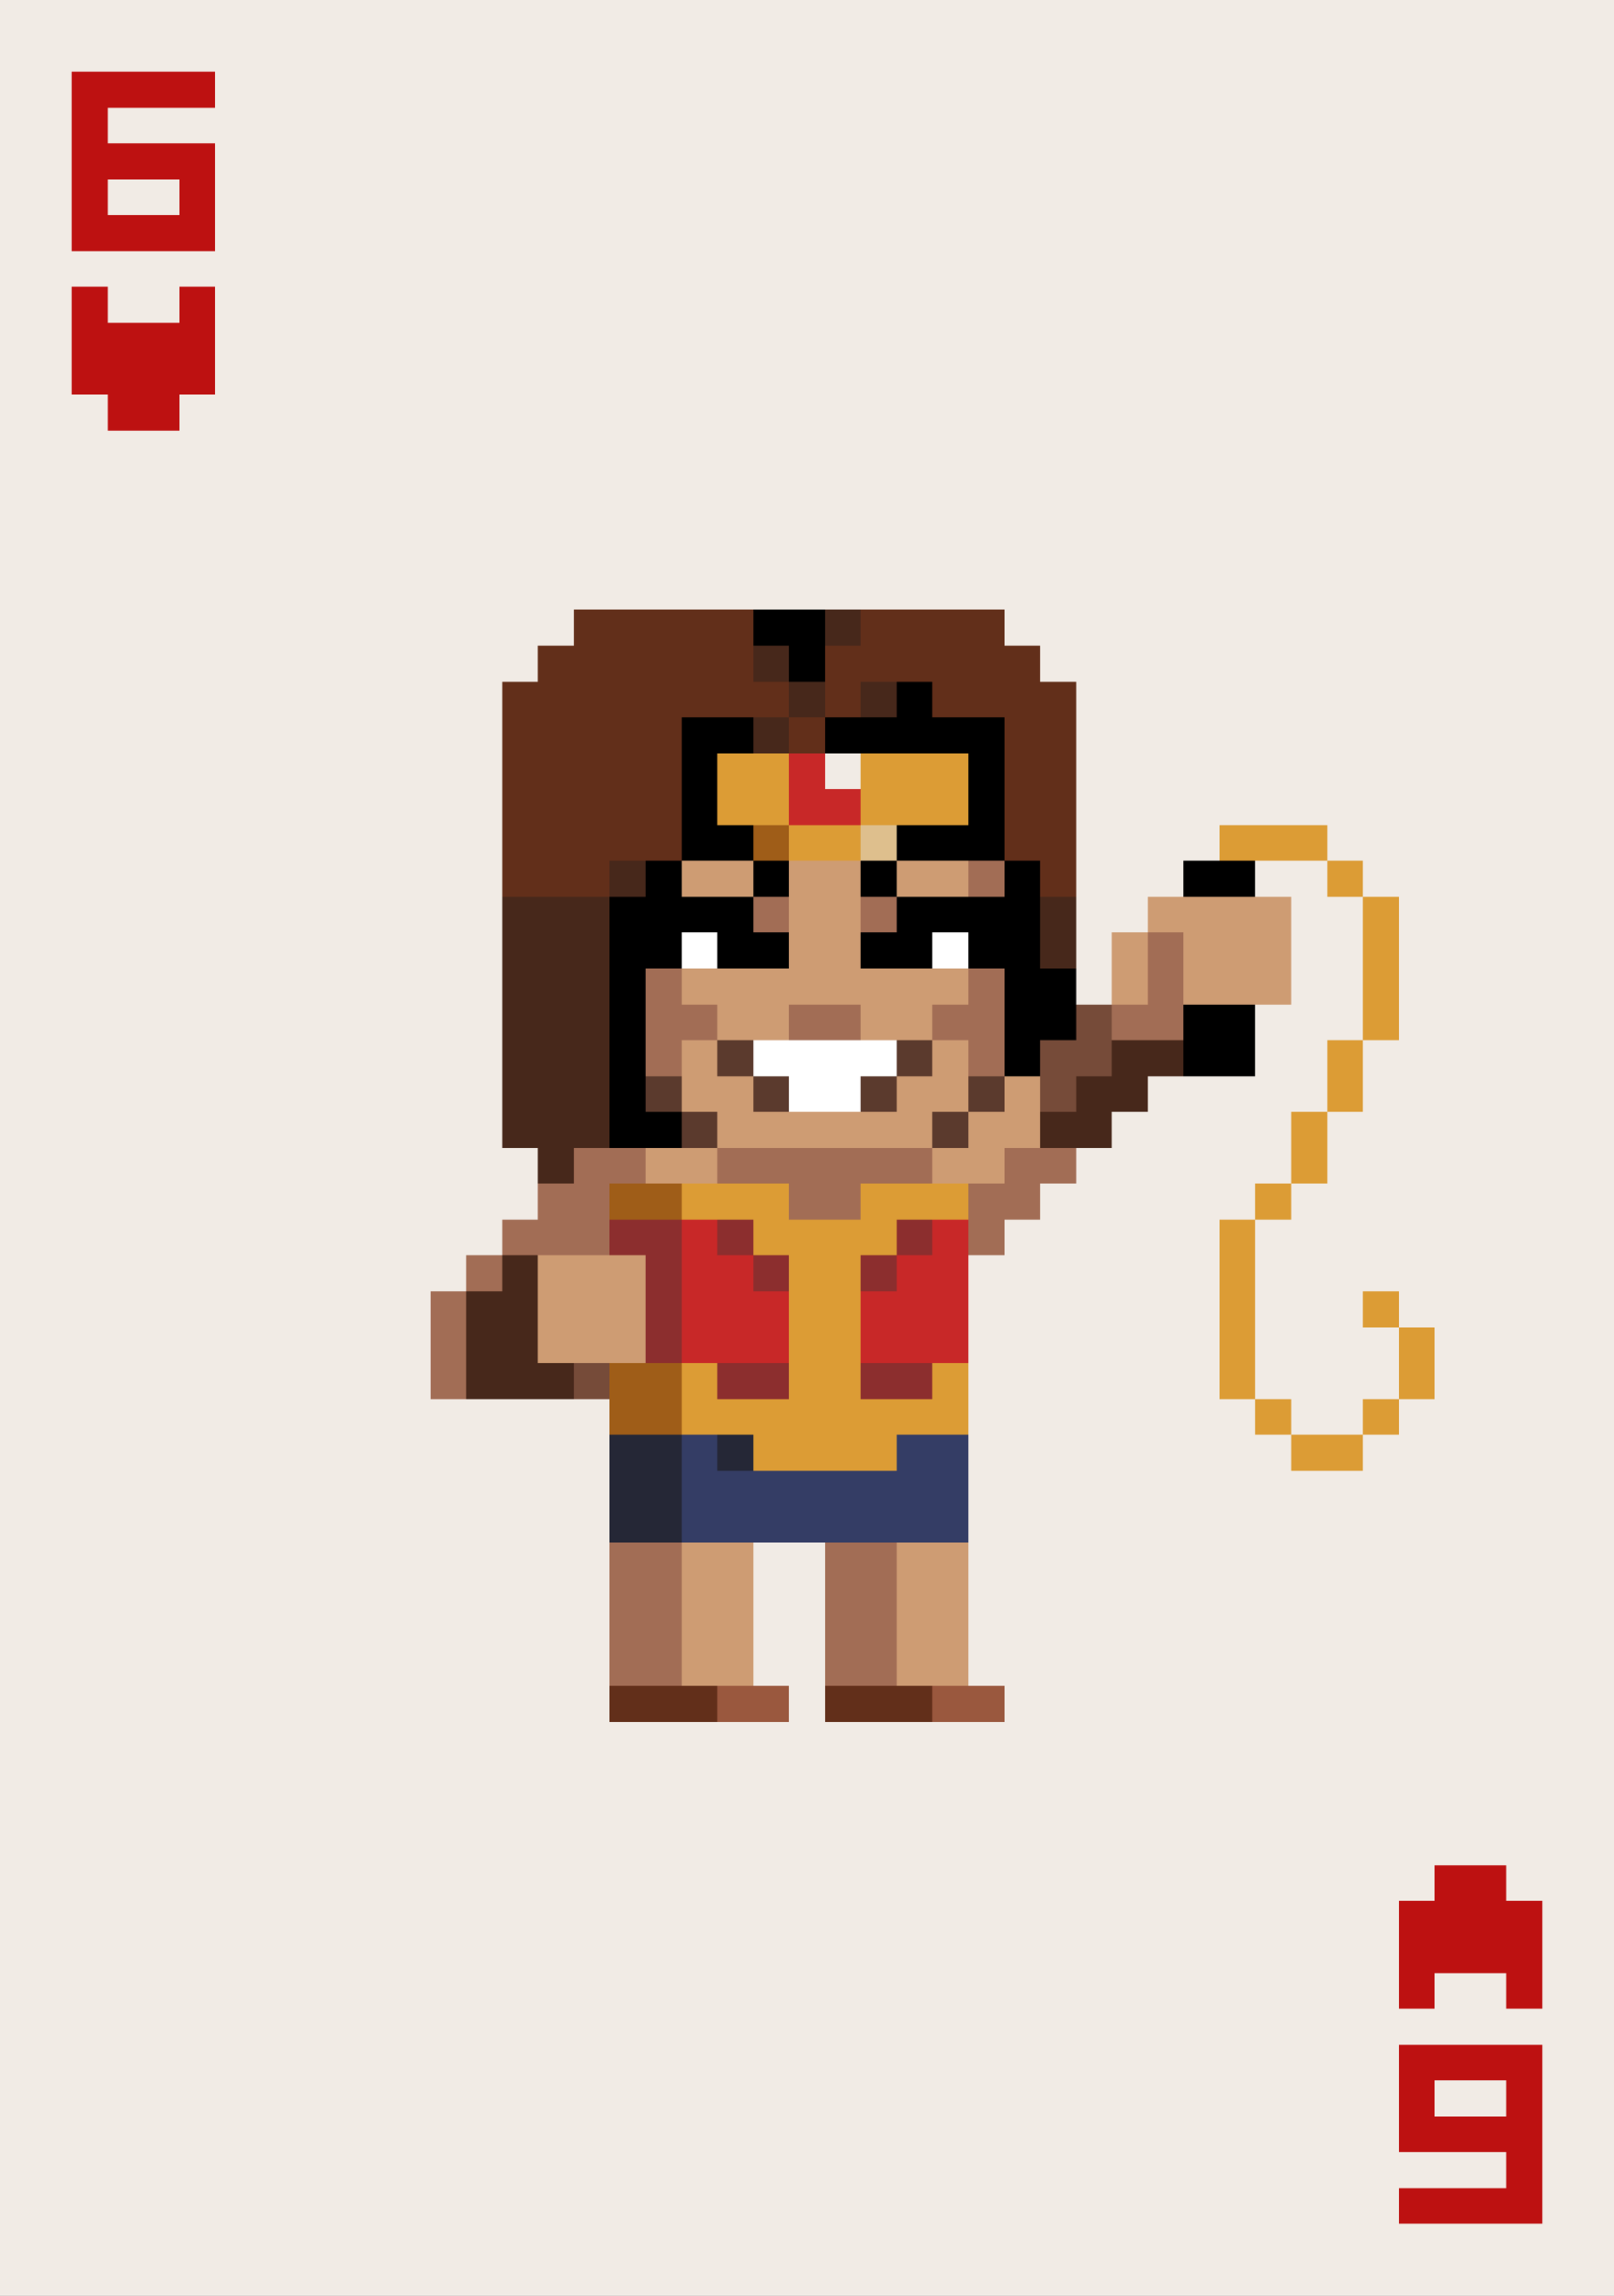 <svg xmlns="http://www.w3.org/2000/svg" viewBox="0 -0.5 45 64" shape-rendering="crispEdges">
<rect x="0" y="-0.5" width="45" height="64" fill="#808080" stroke="none"/>
<path stroke="#f1ebe5" d="M0 0h45M0 1h45M0 2h2M6 2h39M0 3h2M3 3h42M0 4h2M6 4h39M0 5h2M3 5h2M6 5h39M0 6h2M6 6h39M0 7h45M0 8h2M3 8h2M6 8h39M0 9h2M6 9h39M0 10h2M6 10h39M0 11h3M5 11h40M0 12h45M0 13h45M0 14h45M0 15h45M0 16h45M0 17h16M28 17h17M0 18h15M29 18h16M0 19h14M30 19h15M0 20h14M30 20h15M0 21h14M23 21h1M30 21h15M0 22h14M30 22h15M0 23h14M30 23h4M37 23h8M0 24h14M30 24h3M35 24h2M38 24h7M0 25h14M30 25h2M36 25h2M39 25h6M0 26h14M30 26h1M36 26h2M39 26h6M0 27h14M30 27h1M36 27h2M39 27h6M0 28h14M35 28h3M39 28h6M0 29h14M35 29h2M38 29h7M0 30h14M32 30h5M38 30h7M0 31h14M31 31h5M37 31h8M0 32h15M30 32h6M37 32h8M0 33h15M29 33h6M36 33h9M0 34h14M28 34h6M35 34h10M0 35h13M27 35h7M35 35h10M0 36h12M27 36h7M35 36h3M39 36h6M0 37h12M27 37h7M35 37h4M40 37h5M0 38h12M27 38h7M35 38h4M40 38h5M0 39h17M27 39h8M36 39h2M39 39h6M0 40h17M27 40h9M38 40h7M0 41h17M27 41h18M0 42h17M27 42h18M0 43h17M21 43h2M27 43h18M0 44h17M21 44h2M27 44h18M0 45h17M21 45h2M27 45h18M0 46h17M21 46h2M27 46h18M0 47h17M22 47h1M28 47h17M0 48h45M0 49h45M0 50h45M0 51h45M0 52h40M42 52h3M0 53h39M43 53h2M0 54h39M43 54h2M0 55h39M40 55h2M43 55h2M0 56h45M0 57h39M43 57h2M0 58h39M40 58h2M43 58h2M0 59h39M43 59h2M0 60h42M43 60h2M0 61h39M43 61h2M0 62h45M0 63h45" />
<path stroke="#bd1111" d="M2 2h4M2 3h1M2 4h4M2 5h1M5 5h1M2 6h4M2 8h1M5 8h1M2 9h4M2 10h4M3 11h2M40 52h2M39 53h4M39 54h4M39 55h1M42 55h1M39 57h4M39 58h1M42 58h1M39 59h4M42 60h1M39 61h4" />
<path stroke="#622f1a" d="M16 17h5M24 17h4M15 18h6M23 18h6M14 19h8M23 19h1M26 19h4M14 20h5M22 20h1M28 20h2M14 21h5M28 21h2M14 22h5M28 22h2M14 23h5M28 23h2M14 24h3M29 24h1M17 47h3M23 47h3" />
<path stroke="#000000" d="M21 17h2M22 18h1M25 19h1M19 20h2M23 20h5M19 21h1M27 21h1M19 22h1M27 22h1M19 23h2M25 23h3M18 24h1M21 24h1M24 24h1M28 24h1M33 24h2M17 25h4M25 25h4M17 26h2M20 26h2M24 26h2M27 26h2M17 27h1M28 27h2M17 28h1M28 28h2M33 28h2M17 29h1M28 29h1M33 29h2M17 30h1M17 31h2" />
<path stroke="#47281b" d="M23 17h1M21 18h1M22 19h1M24 19h1M21 20h1M17 24h1M14 25h3M29 25h1M14 26h3M29 26h1M14 27h3M14 28h3M14 29h3M31 29h2M14 30h3M30 30h2M14 31h3M29 31h2M15 32h1M14 35h1M13 36h2M13 37h2M13 38h3" />
<path stroke="#dc9c35" d="M20 21h2M24 21h3M20 22h2M24 22h3M22 23h2M34 23h3M37 24h1M38 25h1M38 26h1M38 27h1M38 28h1M37 29h1M37 30h1M36 31h1M36 32h1M19 33h3M24 33h3M35 33h1M21 34h4M34 34h1M22 35h2M34 35h1M22 36h2M34 36h1M38 36h1M22 37h2M34 37h1M39 37h1M19 38h1M22 38h2M26 38h1M34 38h1M39 38h1M19 39h8M35 39h1M38 39h1M21 40h4M36 40h2" />
<path stroke="#c82828" d="M22 21h1M22 22h2M19 34h1M26 34h1M19 35h2M25 35h2M19 36h3M24 36h3M19 37h3M24 37h3" />
<path stroke="#9f5d18" d="M21 23h1M17 33h2M17 38h2M17 39h2" />
<path stroke="#debf8d" d="M24 23h1" />
<path stroke="#ce9c73" d="M19 24h2M22 24h2M25 24h2M22 25h2M32 25h4M22 26h2M31 26h1M33 26h3M19 27h8M31 27h1M33 27h3M20 28h2M24 28h2M19 29h1M26 29h1M19 30h2M25 30h2M28 30h1M20 31h6M27 31h2M18 32h2M26 32h2M15 35h3M15 36h3M15 37h3M19 43h2M25 43h2M19 44h2M25 44h2M19 45h2M25 45h2M19 46h2M25 46h2" />
<path stroke="#a26d55" d="M27 24h1M21 25h1M24 25h1M32 26h1M18 27h1M27 27h1M32 27h1M18 28h2M22 28h2M26 28h2M31 28h2M18 29h1M27 29h1M16 32h2M20 32h6M28 32h2M15 33h2M22 33h2M27 33h2M14 34h3M27 34h1M13 35h1M12 36h1M12 37h1M12 38h1M17 43h2M23 43h2M17 44h2M23 44h2M17 45h2M23 45h2M17 46h2M23 46h2" />
<path stroke="#ffffff" d="M19 26h1M26 26h1M21 29h4M22 30h2" />
<path stroke="#764b39" d="M30 28h1M29 29h2M29 30h1M16 38h1" />
<path stroke="#5b3a2d" d="M20 29h1M25 29h1M18 30h1M21 30h1M24 30h1M27 30h1M19 31h1M26 31h1" />
<path stroke="#8c2e2e" d="M17 34h2M20 34h1M25 34h1M18 35h1M21 35h1M24 35h1M18 36h1M18 37h1M20 38h2M24 38h2" />
<path stroke="#252736" d="M17 40h2M20 40h1M17 41h2M17 42h2" />
<path stroke="#343d65" d="M19 40h1M25 40h2M19 41h8M19 42h8" />
<path stroke="#9a583e" d="M20 47h2M26 47h2" />
</svg>